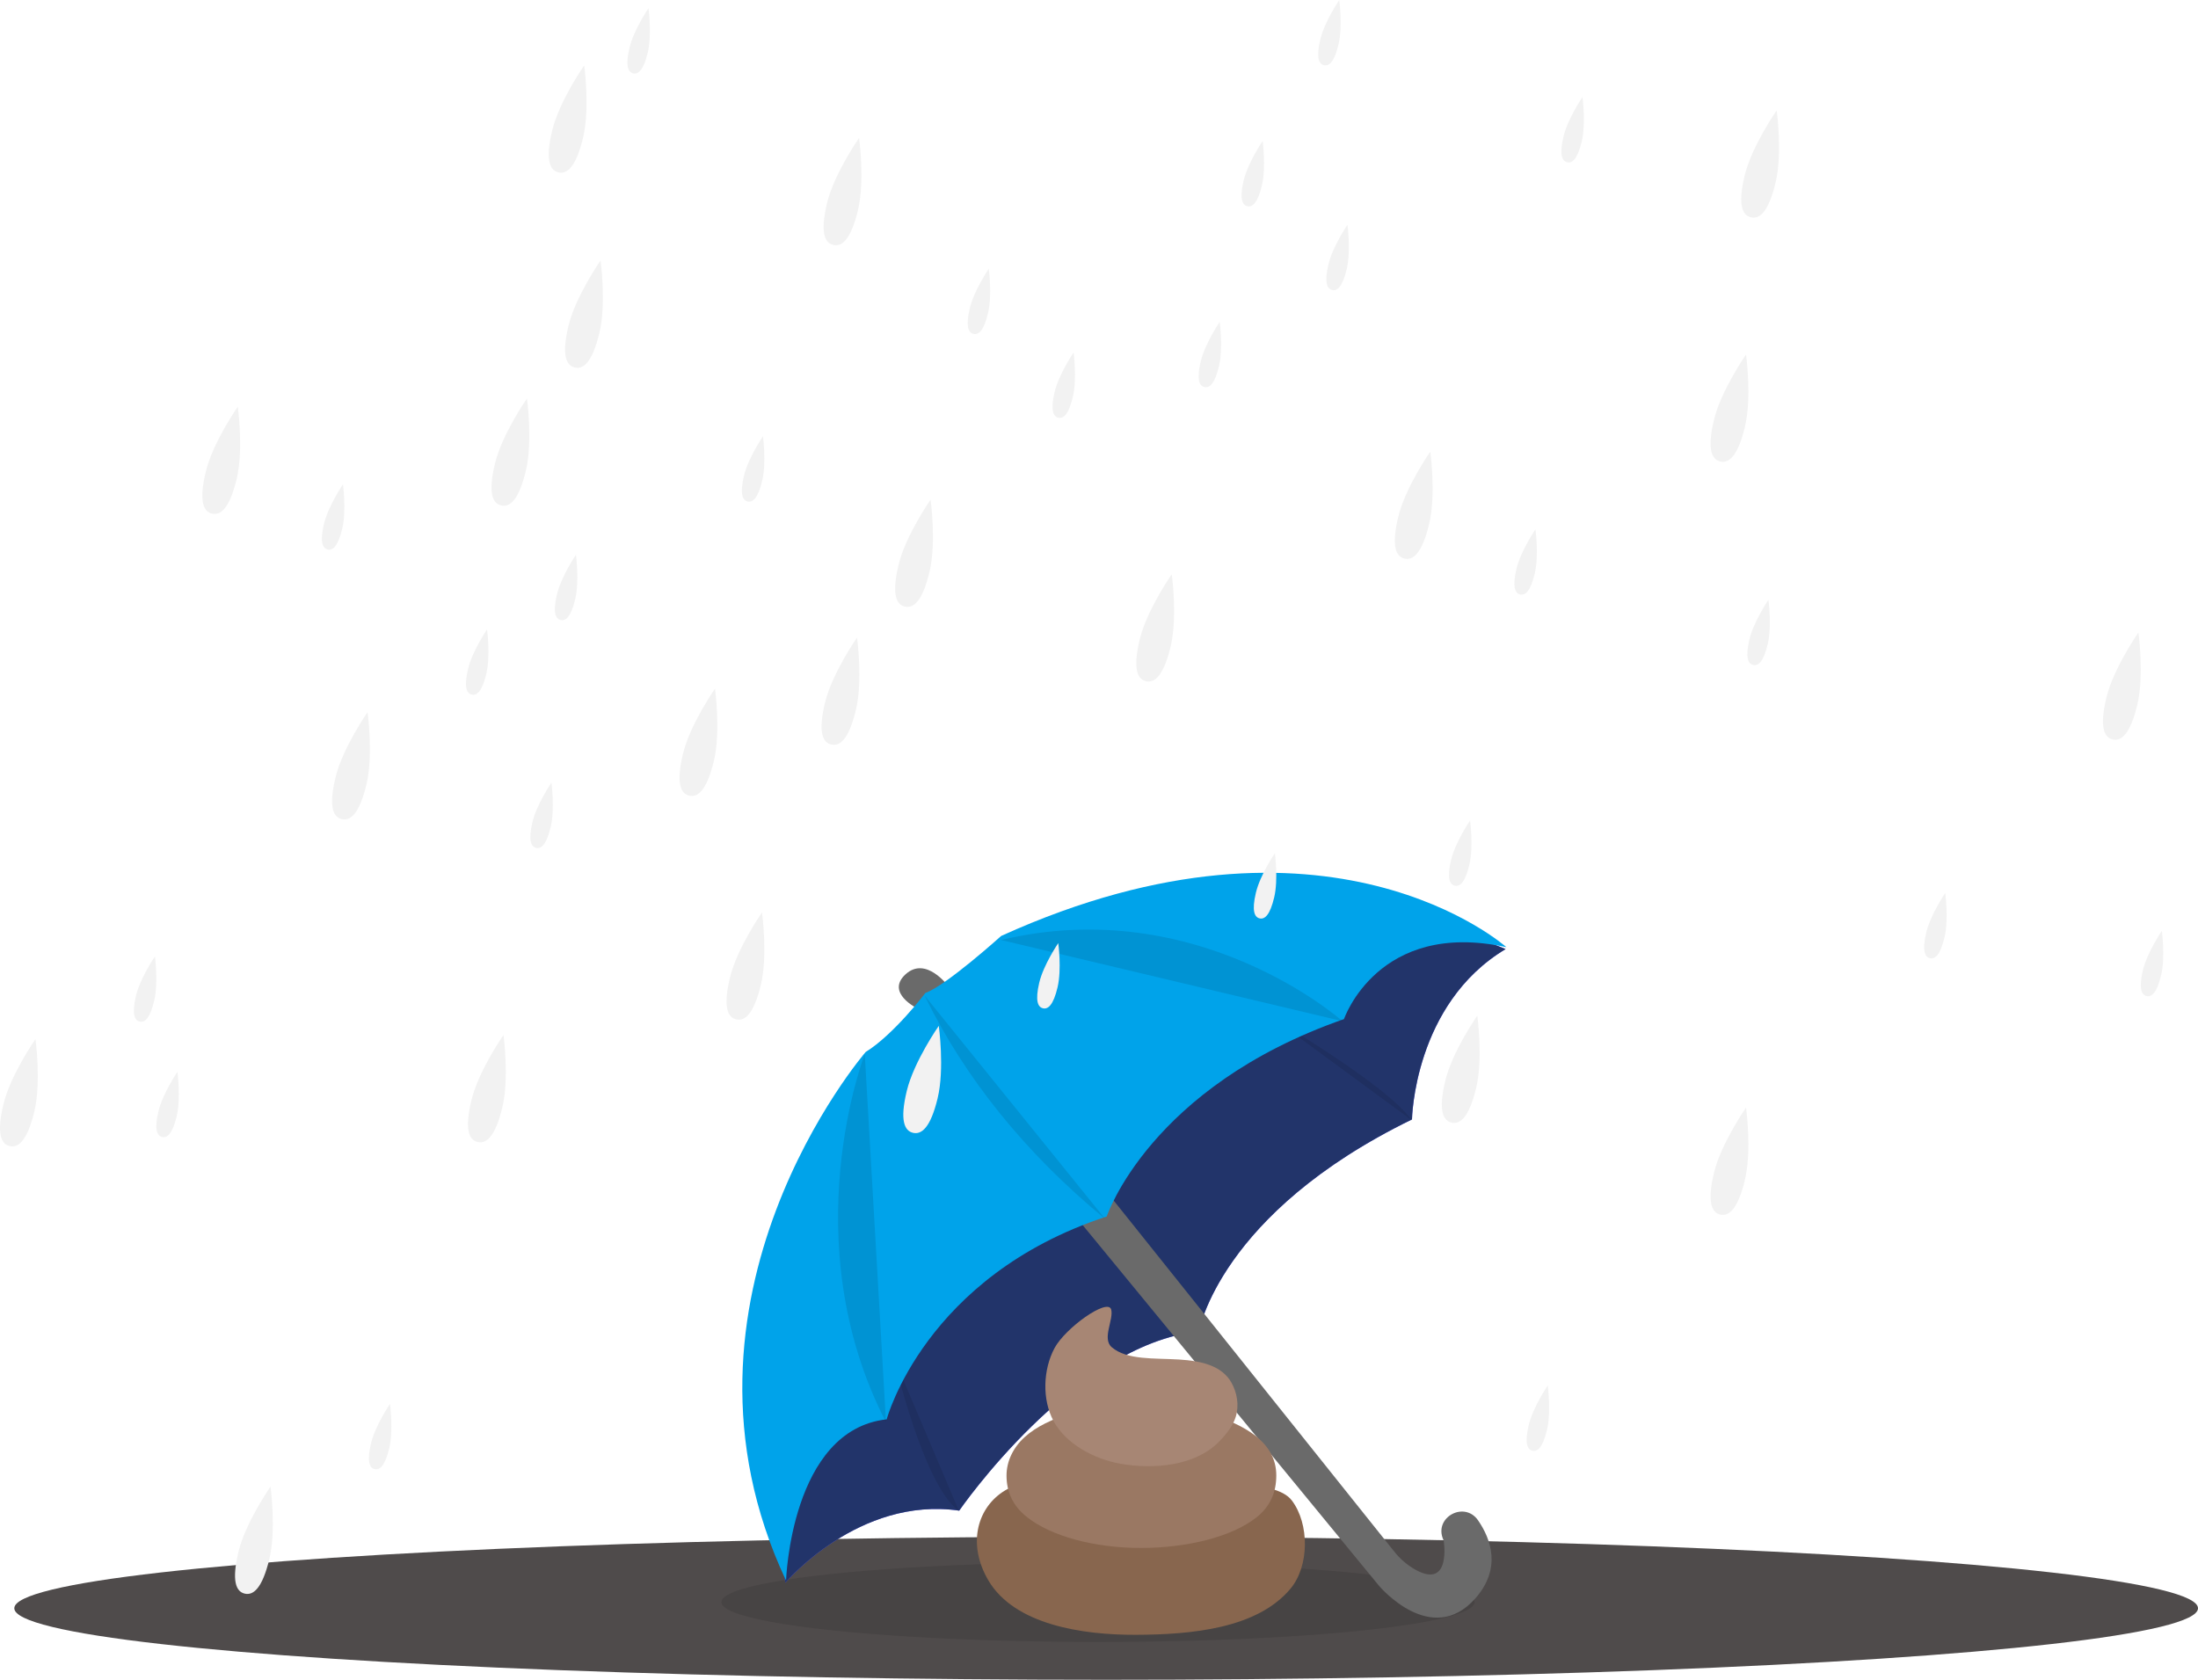 <?xml version="1.0" encoding="UTF-8"?>
<svg width="2151px" height="1644px" viewBox="0 0 2151 1644" version="1.1" xmlns="http://www.w3.org/2000/svg" xmlns:xlink="http://www.w3.org/1999/xlink">
    <!-- Generator: Sketch 62 (91390) - https://sketch.com -->
    <title>rain</title>
    <desc>Created with Sketch.</desc>
    <g id="rain" stroke="none" stroke-width="1" fill="none" fill-rule="evenodd">
        <g id="Group-2" fill-rule="nonzero">
            <ellipse id="Oval" fill="#4F4B4B" cx="1082.5" cy="1574" rx="1068.5" ry="70"></ellipse>
            <ellipse id="Oval" fill="#000000" opacity="0.1" cx="1074.5" cy="1568" rx="368.5" ry="39"></ellipse>
            <path d="M928.025,968.194 C928.025,968.194 910.052,935.73 887.962,951.413 C865.872,967.095 895.499,986.133 895.499,986.133 L928.778,971.666" id="Path" fill="#6A6A6A" transform="translate(904.278, 966.633) rotate(-7) translate(-904.278, -966.633) "></path>
            <path d="M727.377,1436.235 L731.236,1504.121 C731.236,1504.121 812.551,1428.635 908.666,1454.834 C908.666,1454.834 1039.45,1307.144 1162.919,1309.332 C1162.919,1309.332 1196.493,1197.168 1395.116,1128.822 C1395.116,1128.822 1410.665,1016.946 1506.377,974.511 L1440.612,938.121 L1322.843,945.548 L1162.978,1009.115 L967.004,1156.459 L743.387,1309.791 L727.377,1436.235 Z" id="Path" fill="#6C63FF" transform="translate(1116.877, 1221.121) rotate(-7) translate(-1116.877, -1221.121) "></path>
            <path d="M727.377,1436.235 L731.236,1504.121 C731.236,1504.121 812.551,1428.635 908.666,1454.834 C908.666,1454.834 1039.45,1307.144 1162.919,1309.332 C1162.919,1309.332 1196.493,1197.168 1395.116,1128.822 C1395.116,1128.822 1410.665,1016.946 1506.377,974.511 L1440.612,938.121 L1322.843,945.548 L1162.978,1009.115 L967.004,1156.459 L743.387,1309.791 L727.377,1436.235 Z" id="Path" fill="#1C315F" opacity="0.926" transform="translate(1116.877, 1221.121) rotate(-7) translate(-1116.877, -1221.121) "></path>
            <path d="M1068.606,1155.648 L1326.848,1562.526 C1326.848,1562.526 1370.214,1629.064 1418.764,1586.01 C1447.955,1560.125 1440.983,1530.307 1430.781,1510.643 C1419.884,1489.639 1387.863,1502.29 1394.581,1524.976 C1394.69,1525.344 1394.803,1525.717 1394.921,1526.092 C1394.921,1526.092 1396.804,1574.684 1364.085,1551.093 C1356.593,1545.582 1350.264,1538.648 1345.46,1530.687 L1105.12,1140.51 L1068.606,1155.648 Z" id="Path" fill="#6A6A6A" transform="translate(1254.106, 1370.51) rotate(-7) translate(-1254.106, -1370.51) "></path>
            <path d="M884.05,1325.113 C884.05,1325.113 897.237,1452.744 929.05,1482.113" id="Path" fill="#000000" opacity="0.1" transform="translate(906.55, 1403.613) rotate(-7) translate(-906.55, -1403.613) "></path>
            <path d="M1252.544,988.85 C1252.544,988.85 1356.018,1067.945 1374.544,1103.85" id="Path" fill="#000000" opacity="0.1" transform="translate(1313.544, 1046.35) rotate(-7) translate(-1313.544, -1046.35) "></path>
            <path d="M933.261,949.203 C933.261,949.203 897.782,985.806 868.178,999.445 C868.178,999.445 632.323,1213.191 727.815,1503.425 C727.815,1503.425 750.451,1357.531 844.792,1358.798 C844.792,1358.798 898.818,1224.185 1082.72,1187.985 C1082.72,1187.985 1139.74,1067.185 1336.717,1024.54 C1336.717,1024.54 1381.7,931.651 1503.053,974.067 C1503.053,974.067 1349.044,797.729 1013.664,902.874 C1013.664,902.874 953.995,944.714 933.261,949.203 Z" id="Path" fill="#00A3EA" transform="translate(1104.053, 1186.425) rotate(-7) translate(-1104.053, -1186.425) "></path>
            <path d="M868.393,1033.331 C868.393,1033.331 775.858,1205.605 845.115,1393.331" id="Path" fill="#000000" opacity="0.1" transform="translate(843.893, 1213.331) rotate(-7) translate(-843.893, -1213.331) "></path>
            <path d="M1067.704,1203.168 C997.285,1128.821 947.985,1049.061 918.704,964.168" id="Path" fill="#000000" opacity="0.1" transform="translate(993.204, 1083.668) rotate(-7) translate(-993.204, -1083.668) "></path>
            <path d="M1307.599,1019.541 C1307.599,1019.541 1183.04,877.59 985.599,899.926" id="Path" fill="#000000" opacity="0.1" transform="translate(1146.599, 958.541) rotate(-7) translate(-1146.599, -958.541) "></path>
            <path d="M1547.966,138.197 C1543.821,155.817 1538.585,160.011 1533.625,158.809 C1528.666,157.607 1525.861,151.464 1530.006,133.843 C1534.152,116.223 1548.636,95 1548.636,95 C1548.636,95 1552.112,120.577 1547.966,138.197 Z" id="Path" fill="#F2F2F2"></path>
            <path d="M1398.58,512.87 C1391.608,541.778 1382.802,548.659 1374.461,546.687 C1366.12,544.714 1361.403,534.636 1368.375,505.727 C1375.346,476.819 1399.707,442 1399.707,442 C1399.707,442 1405.551,483.961 1398.58,512.87 Z" id="Path" fill="#F2F2F2"></path>
            <path d="M1145.58,632.87 C1138.608,661.778 1129.802,668.659 1121.461,666.687 C1113.12,664.714 1108.403,654.636 1115.375,625.727 C1122.346,596.819 1146.707,562 1146.707,562 C1146.707,562 1152.551,603.961 1145.58,632.87 Z" id="Path" fill="#F2F2F2"></path>
            <path d="M917.58,1074.87 C910.608,1103.778 901.802,1110.659 893.461,1108.687 C885.12,1106.714 880.403,1096.636 887.375,1067.727 C894.346,1038.819 918.707,1004 918.707,1004 C918.707,1004 924.551,1045.961 917.58,1074.87 Z" id="Path" fill="#F2F2F2"></path>
            <path d="M1192.966,358.197 C1188.821,375.817 1183.585,380.011 1178.625,378.809 C1173.666,377.607 1170.861,371.464 1175.006,353.843 C1179.152,336.223 1193.636,315 1193.636,315 C1193.636,315 1197.112,340.577 1192.966,358.197 Z" id="Path" fill="#F2F2F2"></path>
            <path d="M1034.966,966.197 C1030.821,983.817 1025.585,988.011 1020.625,986.809 C1015.666,985.607 1012.861,979.464 1017.006,961.843 C1021.152,944.223 1035.636,923 1035.636,923 C1035.636,923 1039.112,948.577 1034.966,966.197 Z" id="Path" fill="#F2F2F2"></path>
            <path d="M1737.58,178.87 C1730.608,207.778 1721.802,214.659 1713.461,212.687 C1705.12,210.714 1700.403,200.636 1707.375,171.727 C1714.346,142.819 1738.707,108 1738.707,108 C1738.707,108 1744.551,149.961 1737.58,178.87 Z" id="Path" fill="#F2F2F2"></path>
            <path d="M1707.58,417.87 C1700.608,446.778 1691.802,453.659 1683.461,451.687 C1675.12,449.714 1670.403,439.636 1677.375,410.727 C1684.346,381.819 1708.707,347 1708.707,347 C1708.707,347 1714.551,388.961 1707.58,417.87 Z" id="Path" fill="#F2F2F2"></path>
            <path d="M1317.966,263.197 C1313.821,280.817 1308.585,285.011 1303.625,283.809 C1298.666,282.607 1295.861,276.464 1300.006,258.843 C1304.152,241.223 1318.636,220 1318.636,220 C1318.636,220 1322.112,245.577 1317.966,263.197 Z" id="Path" fill="#F2F2F2"></path>
            <path d="M1729.966,630.197 C1725.821,647.817 1720.585,652.011 1715.625,650.809 C1710.666,649.607 1707.861,643.464 1712.006,625.843 C1716.152,608.223 1730.636,587 1730.636,587 C1730.636,587 1734.112,612.577 1729.966,630.197 Z" id="Path" fill="#F2F2F2"></path>
            <path d="M1234.966,181.197 C1230.821,198.817 1225.585,203.011 1220.625,201.809 C1215.666,200.607 1212.861,194.464 1217.006,176.843 C1221.152,159.223 1235.636,138 1235.636,138 C1235.636,138 1239.112,163.577 1234.966,181.197 Z" id="Path" fill="#F2F2F2"></path>
            <path d="M1501.966,561.197 C1497.821,578.817 1492.585,583.011 1487.625,581.809 C1482.666,580.607 1479.861,574.464 1484.006,556.843 C1488.152,539.223 1502.636,518 1502.636,518 C1502.636,518 1506.112,543.577 1501.966,561.197 Z" id="Path" fill="#F2F2F2"></path>
            <path d="M1309.966,43.197 C1305.821,60.817 1300.585,65.011 1295.625,63.809 C1290.666,62.607 1287.861,56.464 1292.006,38.843 C1296.152,21.223 1310.636,0 1310.636,0 C1310.636,0 1314.112,25.577 1309.966,43.197 Z" id="Path" fill="#F2F2F2"></path>
            <path d="M231.58,468.87 C224.608,497.778 215.802,504.659 207.461,502.687 C199.12,500.714 194.403,490.636 201.375,461.727 C208.346,432.819 232.707,398 232.707,398 C232.707,398 238.551,439.961 231.58,468.87 Z" id="Path" fill="#F2F2F2"></path>
            <path d="M698.58,744.87 C691.608,773.778 682.802,780.659 674.461,778.687 C666.12,776.714 661.403,766.636 668.375,737.727 C675.346,708.819 699.707,674 699.707,674 C699.707,674 705.551,715.961 698.58,744.87 Z" id="Path" fill="#F2F2F2"></path>
            <path d="M33.58,1087.87 C26.608,1116.778 17.802,1123.659 9.461,1121.687 C1.12,1119.714 -3.597,1109.636 3.375,1080.727 C10.346,1051.819 34.707,1017 34.707,1017 C34.707,1017 40.551,1058.961 33.58,1087.87 Z" id="Path" fill="#F2F2F2"></path>
            <path d="M745.966,470.197 C741.821,487.817 736.585,492.011 731.625,490.809 C726.666,489.607 723.861,483.464 728.006,465.843 C732.152,448.223 746.636,427 746.636,427 C746.636,427 750.112,452.577 745.966,470.197 Z" id="Path" fill="#F2F2F2"></path>
            <path d="M150.966,979.197 C146.821,996.817 141.585,1001.011 136.625,999.809 C131.666,998.607 128.861,992.464 133.006,974.843 C137.152,957.223 151.636,936 151.636,936 C151.636,936 155.112,961.577 150.966,979.197 Z" id="Path" fill="#F2F2F2"></path>
            <path d="M570.58,134.87 C563.608,163.778 554.802,170.659 546.461,168.687 C538.12,166.714 533.403,156.636 540.375,127.727 C547.346,98.819 571.707,64 571.707,64 C571.707,64 577.551,105.961 570.58,134.87 Z" id="Path" fill="#F2F2F2"></path>
            <path d="M514.58,460.87 C507.608,489.778 498.802,496.659 490.461,494.687 C482.12,492.714 477.403,482.636 484.375,453.727 C491.346,424.819 515.707,390 515.707,390 C515.707,390 521.551,431.961 514.58,460.87 Z" id="Path" fill="#F2F2F2"></path>
            <path d="M837.58,694.87 C830.608,723.778 821.802,730.659 813.461,728.687 C805.12,726.714 800.403,716.636 807.375,687.727 C814.346,658.819 838.707,624 838.707,624 C838.707,624 844.551,665.961 837.58,694.87 Z" id="Path-Copy" fill="#F2F2F2"></path>
            <path d="M1049.966,388.197 C1045.821,405.817 1040.585,410.011 1035.625,408.809 C1030.666,407.607 1027.861,401.464 1032.006,383.843 C1036.152,366.223 1050.636,345 1050.636,345 C1050.636,345 1054.112,370.577 1049.966,388.197 Z" id="Path" fill="#F2F2F2"></path>
            <path d="M562.966,586.197 C558.821,603.817 553.585,608.011 548.625,606.809 C543.666,605.607 540.861,599.464 545.006,581.843 C549.152,564.223 563.636,543 563.636,543 C563.636,543 567.112,568.577 562.966,586.197 Z" id="Path" fill="#F2F2F2"></path>
            <path d="M966.966,306.197 C962.821,323.817 957.585,328.011 952.625,326.809 C947.666,325.607 944.861,319.464 949.006,301.843 C953.152,284.223 967.636,263 967.636,263 C967.636,263 971.112,288.577 966.966,306.197 Z" id="Path" fill="#F2F2F2"></path>
            <path d="M334.966,517.197 C330.821,534.817 325.585,539.011 320.625,537.809 C315.666,536.607 312.861,530.464 317.006,512.843 C321.152,495.223 335.636,474 335.636,474 C335.636,474 339.112,499.577 334.966,517.197 Z" id="Path" fill="#F2F2F2"></path>
            <g id="Group" transform="translate(230, 766)" fill="#F2F2F2">
                <path d="M514.58,197.87 C507.608,226.778 498.802,233.659 490.461,231.687 C482.12,229.714 477.403,219.636 484.375,190.727 C491.346,161.819 515.707,127 515.707,127 C515.707,127 521.551,168.961 514.58,197.87 Z" id="Path"></path>
                <path d="M261.58,317.87 C254.608,346.778 245.802,353.659 237.461,351.687 C229.12,349.714 224.403,339.636 231.375,310.727 C238.346,281.819 262.707,247 262.707,247 C262.707,247 268.551,288.961 261.58,317.87 Z" id="Path"></path>
                <path d="M33.58,759.87 C26.608,788.778 17.802,795.659 9.461,793.687 C1.12,791.714 -3.597,781.636 3.375,752.727 C10.346,723.819 34.707,689 34.707,689 C34.707,689 40.551,730.961 33.58,759.87 Z" id="Path"></path>
                <path d="M308.966,43.197 C304.821,60.817 299.585,65.011 294.625,63.809 C289.666,62.607 286.861,56.464 291.006,38.843 C295.152,21.223 309.636,0 309.636,0 C309.636,0 313.112,25.577 308.966,43.197 Z" id="Path"></path>
                <path d="M150.966,651.197 C146.821,668.817 141.585,673.011 136.625,671.809 C131.666,670.607 128.861,664.464 133.006,646.843 C137.152,629.223 151.636,608 151.636,608 C151.636,608 155.112,633.577 150.966,651.197 Z" id="Path"></path>
            </g>
            <path d="M839.58,205.87 C832.608,234.778 823.802,241.659 815.461,239.687 C807.12,237.714 802.403,227.636 809.375,198.727 C816.346,169.819 840.707,135 840.707,135 C840.707,135 846.551,176.961 839.58,205.87 Z" id="Path" fill="#F2F2F2"></path>
            <path d="M586.58,325.87 C579.608,354.778 570.802,361.659 562.461,359.687 C554.12,357.714 549.403,347.636 556.375,318.727 C563.346,289.819 587.707,255 587.707,255 C587.707,255 593.551,296.961 586.58,325.87 Z" id="Path" fill="#F2F2F2"></path>
            <path d="M909.58,559.87 C902.608,588.778 893.802,595.659 885.461,593.687 C877.12,591.714 872.403,581.636 879.375,552.727 C886.346,523.819 910.707,489 910.707,489 C910.707,489 916.551,530.961 909.58,559.87 Z" id="Path-Copy-2" fill="#F2F2F2"></path>
            <path d="M358.58,767.87 C351.608,796.778 342.802,803.659 334.461,801.687 C326.12,799.714 321.403,789.636 328.375,760.727 C335.346,731.819 359.707,697 359.707,697 C359.707,697 365.551,738.961 358.58,767.87 Z" id="Path" fill="#F2F2F2"></path>
            <path d="M633.966,51.197 C629.821,68.817 624.585,73.011 619.625,71.809 C614.666,70.607 611.861,64.464 616.006,46.843 C620.152,29.223 634.636,8 634.636,8 C634.636,8 638.112,33.577 633.966,51.197 Z" id="Path" fill="#F2F2F2"></path>
            <path d="M475.966,659.197 C471.821,676.817 466.585,681.011 461.625,679.809 C456.666,678.607 453.861,672.464 458.006,654.843 C462.152,637.223 476.636,616 476.636,616 C476.636,616 480.112,641.577 475.966,659.197 Z" id="Path" fill="#F2F2F2"></path>
            <path d="M172.966,1092.197 C168.821,1109.817 163.585,1114.011 158.625,1112.809 C153.666,1111.607 150.861,1105.464 155.006,1087.843 C159.152,1070.223 173.636,1049 173.636,1049 C173.636,1049 177.112,1074.577 172.966,1092.197 Z" id="Path" fill="#F2F2F2"></path>
            <path d="M1246.966,878.197 C1242.821,895.817 1237.585,900.011 1232.625,898.809 C1227.666,897.607 1224.861,891.464 1229.006,873.843 C1233.152,856.223 1247.636,835 1247.636,835 C1247.636,835 1251.112,860.577 1246.966,878.197 Z" id="Path" fill="#F2F2F2"></path>
            <path d="M1902.966,917.197 C1898.821,934.817 1893.585,939.011 1888.625,937.809 C1883.666,936.607 1880.861,930.464 1885.006,912.843 C1889.152,895.223 1903.636,874 1903.636,874 C1903.636,874 1907.112,899.577 1902.966,917.197 Z" id="Path" fill="#F2F2F2"></path>
            <path d="M1707.58,1154.87 C1700.608,1183.778 1691.802,1190.659 1683.461,1188.687 C1675.12,1186.714 1670.403,1176.636 1677.375,1147.727 C1684.346,1118.819 1708.707,1084 1708.707,1084 C1708.707,1084 1714.551,1125.962 1707.58,1154.87 Z" id="Path" fill="#F2F2F2"></path>
            <path d="M1444.58,1064.87 C1437.608,1093.778 1428.802,1100.659 1420.461,1098.687 C1412.12,1096.714 1407.403,1086.636 1414.375,1057.727 C1421.346,1028.819 1445.707,994 1445.707,994 C1445.707,994 1451.551,1035.962 1444.58,1064.87 Z" id="Path" fill="#F2F2F2"></path>
            <path d="M2091.58,689.87 C2084.608,718.778 2075.802,725.659 2067.461,723.687 C2059.12,721.714 2054.403,711.636 2061.375,682.727 C2068.346,653.819 2092.707,619 2092.707,619 C2092.707,619 2098.551,660.961 2091.58,689.87 Z" id="Path" fill="#F2F2F2"></path>
            <path d="M2114.966,954.197 C2110.821,971.817 2105.585,976.011 2100.625,974.809 C2095.666,973.607 2092.861,967.464 2097.006,949.843 C2101.152,932.223 2115.636,911 2115.636,911 C2115.636,911 2119.112,936.577 2114.966,954.197 Z" id="Path" fill="#F2F2F2"></path>
            <path d="M1437.966,846.197 C1433.821,863.817 1428.585,868.011 1423.625,866.809 C1418.666,865.607 1415.861,859.464 1420.006,841.843 C1424.152,824.223 1438.636,803 1438.636,803 C1438.636,803 1442.112,828.577 1437.966,846.197 Z" id="Path" fill="#F2F2F2"></path>
            <path d="M1513.966,1399.197 C1509.821,1416.817 1504.585,1421.011 1499.625,1419.809 C1494.666,1418.607 1491.861,1412.464 1496.006,1394.843 C1500.152,1377.223 1514.636,1356 1514.636,1356 C1514.636,1356 1518.112,1381.577 1513.966,1399.197 Z" id="Path" fill="#F2F2F2"></path>
        </g>
        <g id="Group-9" transform="translate(956, 1279)">
            <path d="M24.91,181.395 C-0.518,198.718 -8.848,233.453 11.118,267.547 C36.857,311.5 104.066,321.158 155.303,320.998 C210.544,320.826 274.54,314.77 307.009,275.722 C325.351,253.669 325.543,212.47 308.263,189.57 C299.512,177.973 278.064,175.77 261.873,173.219 C230.27,168.244 193.687,184.836 158.492,181.41 C106.982,176.397 55.225,160.738 24.901,181.394 L24.91,181.395 Z" id="Path" fill="#88664E"></path>
            <path d="M292.997,165.059 C292.997,180.454 287.817,194.865 273.606,206.095 C249.73,224.964 206.072,236 160.37,236 C114.723,236 72.225,224.362 48.706,205.532 C34.663,194.289 29,180.483 29,165.058 C29,151.287 35.443,137.762 46.738,127.523 C69.287,107.085 111.173,96 159.748,96 C202.907,96 243.55,106.371 267.993,122.883 C284.836,134.261 293,148.226 293,165.058 L292.997,165.059 Z" id="Path" fill="#9A7863" fill-rule="nonzero"></path>
            <path d="M131.376,2.417 C134.185,12.293 122.125,31.104 131.984,39.524 C146.937,52.294 173.512,50.079 197.692,51.554 C219.804,52.903 239.813,57.603 249.145,74.252 C254.483,83.774 256.861,96.113 253.325,107.662 C250.357,117.359 242.477,126.501 235.942,132.952 C212.824,155.777 172.454,159.333 140.38,153.56 C114.869,148.968 87.25,134.414 74.995,111.72 C63.675,90.758 64.709,61.349 75.988,40.366 C86.551,20.714 127.571,-8.64 131.375,2.417 L131.376,2.417 Z" id="Path" fill="#A78674"></path>
        </g>
    </g>
</svg>